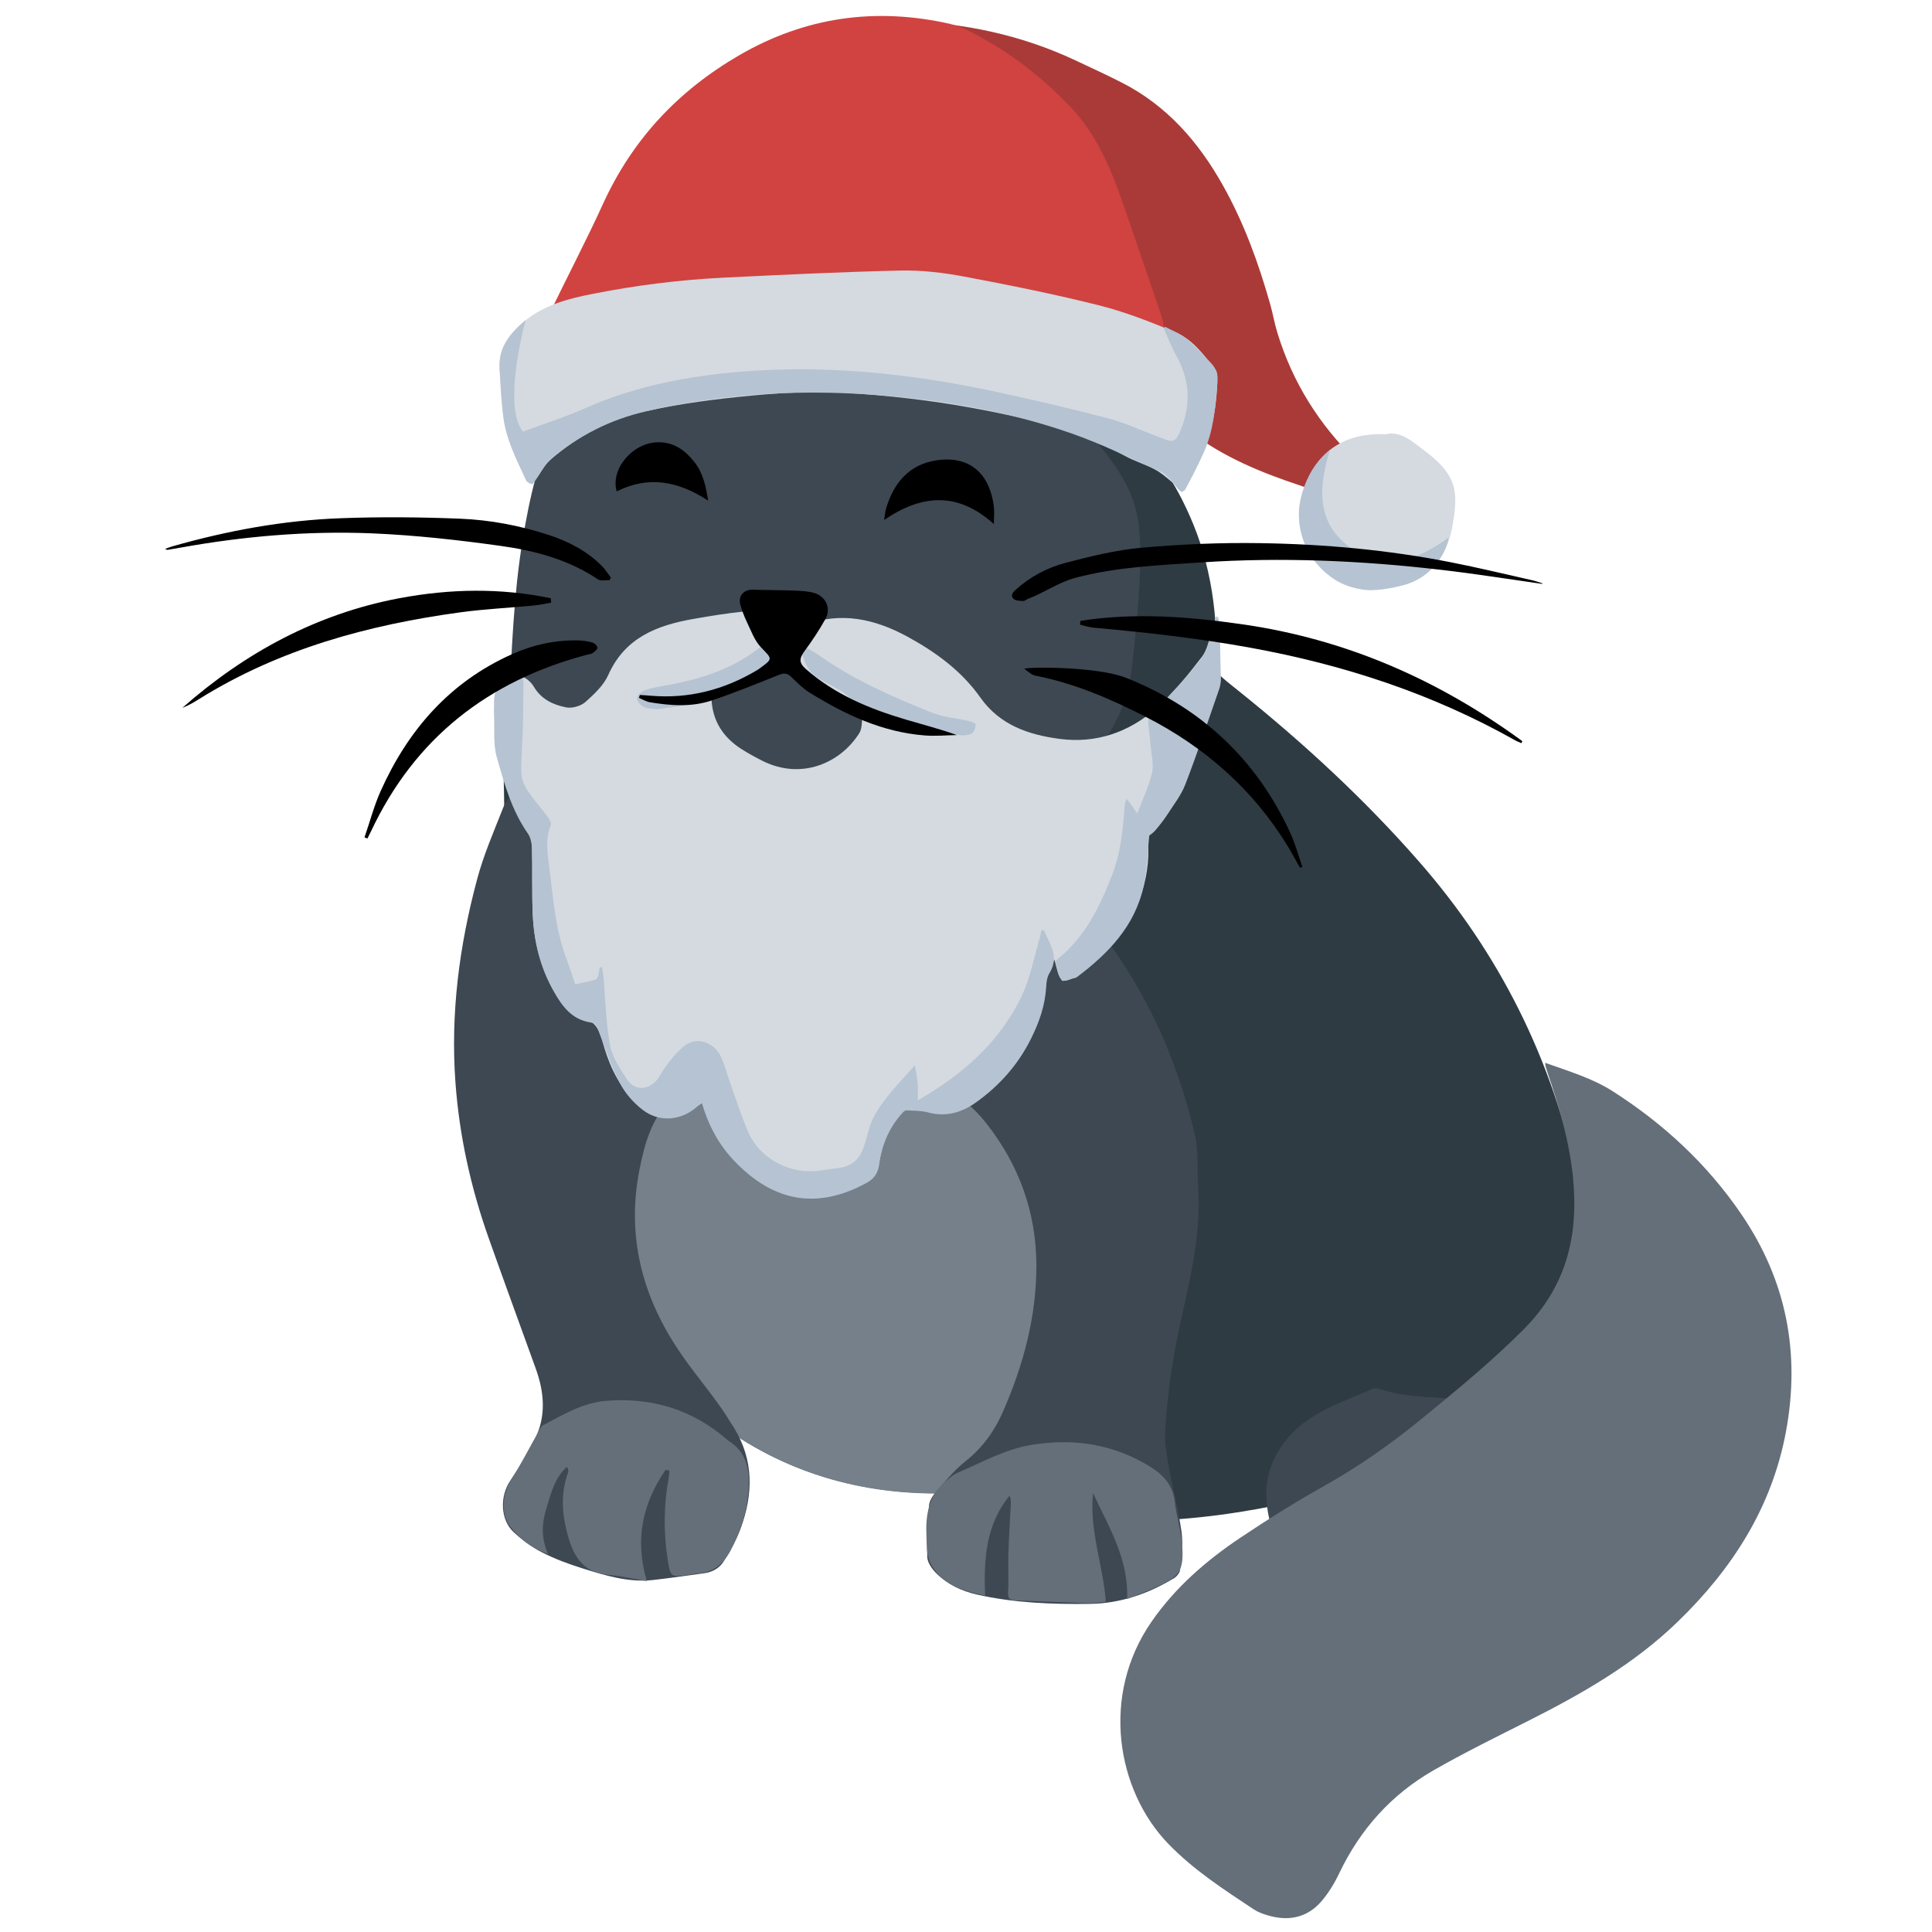 <svg version="1.2" baseProfile="tiny-ps" xmlns="http://www.w3.org/2000/svg" viewBox="0 0 512 512" width="512" height="512">
	<title>santa_chio-svg</title>
	<style>
		tspan { white-space:pre }
		.shp0 { fill: #3e4852 } 
		.shp1 { fill: #2e3b43 } 
		.shp2 { fill: #75808b } 
		.shp3 { fill: #656f79 } 
		.shp4 { fill: #d4dae0 } 
		.shp5 { fill: #b5c3d2 } 
		.shp6 { fill: #aa3a38 } 
		.shp7 { fill: #d04341 } 
		.shp8 { fill: #000000 } 
	</style>
	<g id="Слой_1">
		<path id="Layer" class="shp0" d="M218.34 239.16C214.54 239.16 210.75 239.16 206.96 239.16C205.44 238.99 203.93 238.79 202.39 238.67C194.56 238.08 187.02 236.49 180.1 232.53C164.21 223.44 150.95 211.29 138.43 198.14C135.4 194.97 134.61 191.93 134.83 187.72C135.62 172.74 136.07 157.76 138.53 142.93C140.36 131.84 142.79 120.92 147.87 110.77C148.34 109.85 148.79 108.64 149.58 108.19C152.86 106.34 156.13 103.96 159.7 103.19C167.14 101.58 174.75 100.2 182.34 99.95C198.18 99.4 214.05 99.8 229.89 99.58C246.21 99.33 262.17 101.53 278.04 105.05C292.25 108.19 303.06 115.62 310.62 128.15C314.69 134.86 317.07 142.11 319.18 149.51C321.75 158.58 321.75 167.94 321.9 177.24C321.9 177.84 321.7 178.48 321.43 179.03C316.3 189.5 309.73 198.96 301.18 206.9C297.7 210.15 293.84 212.99 289.94 215.74C280.27 222.55 270.68 229.41 258.78 232.23C249.58 234.41 240.53 237.21 231.06 238.05C226.84 238.42 222.6 238.79 218.34 239.16Z" />
		<path id="Layer" class="shp1" d="M281.51 105.77C285.36 107.5 289.27 109.13 293.07 110.97C304.13 116.31 310.47 125.9 315.23 136.57C321.01 149.51 322.85 163.35 322.27 177.44C322.18 180.09 320.49 182.86 318.95 185.24C313.92 193.06 309.06 201.16 301.77 207.18C295.4 212.43 288.63 217.2 281.86 221.93C278.61 224.21 275.04 226.09 271.45 227.78C257.79 234.16 243.35 237.6 228.28 238.37C218.59 238.87 208.94 239.02 199.27 237.88C193.25 237.18 187.39 235.77 181.94 233.05C174.82 229.51 167.61 225.84 162.05 220.2C154.17 212.23 144.6 206.01 137.73 196.98C136.29 195.09 134.48 193.36 135.18 190.64C135.25 190.39 135.38 190.17 135.43 190.04C137.81 192.25 140.34 194.25 142.47 196.65C148.29 203.24 155.34 208.02 163.29 211.63C174.55 216.76 185.93 221.54 198.08 224.06C216.7 227.95 234.9 226.07 252.75 219.75C255.26 218.86 257.81 218.1 260.36 217.35C270.5 214.36 279.53 209.23 287.29 202.2C295.05 195.17 299.02 186.03 300.11 175.56C301.3 164.12 302.71 152.73 301.97 141.2C301.67 136.42 300.41 131.99 298.13 127.8C294.7 121.51 290.02 116.22 285.13 111.09C283.74 109.63 282.43 108.07 281.09 106.56C281.22 106.29 281.36 106.01 281.51 105.77Z" />
		<path id="Layer" class="shp1" d="M133.39 195.02C137.29 198.54 140.88 201.85 144.55 205.07C155.39 214.65 167.01 223.02 180.4 228.69C187.72 231.79 195.55 232.01 203.36 232.11C221.88 232.36 239.78 228.86 257.26 223.05C263.49 220.97 268.79 217.25 274.1 213.61C280 209.58 285.75 205.32 291.36 200.89C293.39 199.28 294.9 196.98 296.56 194.9C297.88 193.26 299.12 191.55 300.18 189.75C302.81 185.32 305.39 180.81 307.87 176.28C308.46 175.19 309.03 174.74 310.27 174.87C312.51 175.11 314.76 175.21 316.99 175.34C318.95 175.44 320.49 176.03 321.93 177.59C323.84 179.7 326.19 181.43 328.42 183.24C345.46 196.93 361.5 211.71 375.9 228.15C397.4 252.63 411.46 280.91 418.13 312.77C420.31 323.22 421.25 333.82 421.4 344.51C421.45 347.28 421.85 350.06 422.25 352.8C422.89 357.36 421.63 361.37 418.55 364.61C416.54 366.72 414.16 368.53 411.73 370.16C393.68 382.19 374 390.51 352.97 395.66C339.71 398.9 326.32 401.55 312.65 402.57C299.24 403.56 285.88 403.11 272.49 402.4C272.14 402.37 271.79 402.3 271.35 402.22C271.45 401.9 271.45 401.63 271.6 401.43C272.64 399.87 273.06 398.21 272.04 396.5C270.95 394.7 269.17 394.05 267.16 394.25C265.07 394.45 263.02 394.97 260.91 395.17C237.7 397.27 215.73 393.73 195.77 380.91C194.49 380.09 193.07 379.35 191.61 378.9C190.72 378.63 189.35 378.65 188.73 379.17C188.11 379.69 187.82 381.1 188.01 381.97C188.31 383.28 189.03 384.57 189.77 385.71C190.44 386.75 191.39 387.61 192.45 388.83C191.76 388.68 191.31 388.68 190.94 388.51C183.92 385.51 176.88 382.51 169.89 379.42C168.65 378.88 167.48 377.93 166.52 376.97C154 364.39 146.01 349.56 144.18 331.71C144.08 330.77 143.63 329.83 143.19 328.99C140.61 324.16 137.41 319.58 135.55 314.5C133.69 309.38 132.77 303.83 132.1 298.39C130.67 286.58 131.76 274.72 132.62 262.93C134.16 242.48 133.89 222.03 133.37 201.58C133.32 199.82 133.29 198.09 133.29 196.33C133.27 196.01 133.32 195.71 133.39 195.02Z" />
		<path id="Layer" class="shp2" d="M270.75 402.4C271.12 401.85 271.3 401.55 271.5 401.28C273.6 398.01 271.97 394.6 268.07 394.35C266.49 394.25 264.88 394.67 263.29 394.84C239.41 397.77 216.87 394.2 196.2 381.25C194.78 380.36 193.27 379.54 191.71 379C190.84 378.7 189.35 378.63 188.83 379.15C188.19 379.77 187.79 381.35 188.16 382.12C189.15 384.15 190.57 385.98 191.86 387.86C192.11 388.23 192.48 388.56 192.63 389.2C190.62 388.46 188.56 387.79 186.58 386.95C181.67 384.87 176.71 382.86 171.95 380.48C169.37 379.2 167.06 377.27 164.88 375.36C163.84 374.47 163.05 373.03 162.65 371.67C157.67 354.79 155.68 337.58 157.1 319.95C157.99 308.98 159.87 298.29 164.48 288.21C168.1 280.24 172.69 273.01 180.3 268.23C187 264.02 194.19 261.57 202.25 262.51C203.01 262.61 204.06 262.21 204.63 261.69C217.92 249.39 236.56 248.89 250.32 260.65C252.28 262.34 254.21 264.15 255.8 266.18C266.81 280.41 277.05 295.17 283.72 311.98C295.47 341.56 294.6 370.9 280.87 399.77C279.8 402 278.61 403.24 275.96 402.69C274.4 402.4 272.69 402.49 270.75 402.4Z" />
		<g id="Layer">
			<g id="Layer">
				<path id="Layer" class="shp0" d="M317.51 314.38C318.31 325.97 315.83 337.13 313.32 348.27C311.02 358.47 309.36 368.75 308.79 379.17C308.61 382.14 309.11 385.19 309.63 388.13C310.7 394.13 312.28 400.02 313.13 406.03C313.57 409.28 313.05 412.69 312.73 416.01C312.65 416.8 311.86 417.79 311.12 418.24C304.22 422.4 296.89 424.95 288.7 425.05C278.64 425.17 268.67 424.8 258.8 422.55C254.74 421.61 251.09 419.87 248.14 416.95C247 415.81 245.81 414.13 245.74 412.67C245.59 408.09 245.81 403.48 246.21 398.93C246.33 397.59 247.32 396.18 248.26 395.12C250.67 392.39 253 389.5 255.83 387.27C260.34 383.73 263.54 379.25 265.77 374.17C271.22 361.74 274.72 348.79 274.65 335.1C274.57 321.31 270.11 308.96 261.7 298.09C257.71 292.91 252.6 288.95 246.78 286.01C245.29 285.24 243.68 284.37 242.09 284.22C237.97 283.85 234.92 281.55 231.58 279.52C218.11 271.4 204.48 272.19 191.34 280.11C186.35 283.11 181.91 287.2 177.77 291.31C172.67 296.38 170.78 303.26 169.44 310.1C166.12 327.13 169.94 342.8 179.39 357.16C182.68 362.19 186.58 366.84 190.12 371.72C191.68 373.87 193.12 376.13 194.51 378.38C199.79 386.92 199.62 395.93 196.3 404.99C195.18 408.04 193.52 410.91 191.83 413.71C190.72 415.54 188.83 416.63 186.6 416.93C182.01 417.55 177.45 418.24 172.87 418.74C166.42 419.4 160.34 417.5 154.32 415.62C150.65 414.48 147 413.12 143.58 411.36C140.88 409.97 138.33 408.09 136.12 406.03C132.57 402.74 132.45 396.53 135.18 392.47C137.56 388.93 139.81 385.26 141.72 381.45C144.8 375.31 144.25 368.97 141.97 362.66C137.83 351.2 133.64 339.76 129.57 328.29C124.81 314.9 121.74 301.13 120.7 286.92C119.36 268.6 121.71 250.68 126.43 233.05C128.16 226.54 130.91 220.25 133.39 213.94C134.91 210.07 138.03 208.61 141.2 209.88C143.16 210.64 144.4 212 144.8 214.18C144.92 214.85 145.49 215.74 146.09 215.99C158.34 220.87 167.29 233.47 180.48 235.48C191.66 237.18 207.92 247.14 219.23 247.26C230.46 247.38 244.22 246.02 255.45 246C259.02 246 259.89 236.09 263.46 236.32C265.15 236.42 265.17 231.74 266.84 231.64C272.61 231.27 277.82 232.43 281.98 236.71C285.23 240.08 288.8 243.22 291.65 246.91C304 262.93 312.03 281.06 316.65 300.64C317.64 305 317.24 309.75 317.51 314.38Z" />
				<path id="Layer" class="shp0" d="M335.59 394.92C335.86 387.94 339.98 380.26 348.11 375.29C352.9 372.34 358.35 370.43 363.53 368.13C364.05 367.88 364.82 367.86 365.37 368.03C372.04 370.33 379.05 370.16 385.95 370.73C388.05 370.9 390.16 370.95 392.24 370.95C393.98 370.95 394.53 371.79 394.43 373.45C394.08 379.44 390.06 384.05 384.06 384.99C382.4 385.26 381.16 385.91 379.9 387.05C378.38 388.41 376.33 389.17 374.54 390.24C372.26 391.58 369.88 392.79 367.77 394.35C365.69 395.88 365 398.14 365.74 400.74C366.14 402.15 366.56 403.56 366.85 404.99C368 410.22 365.54 414.5 360.81 416.19C347.59 420.89 335.29 412.03 335.59 394.92Z" />
			</g>
		</g>
		<g id="Layer">
			<g id="Layer">
				<path id="Layer" class="shp3" d="M176.39 389.5C170.41 398.26 168.08 407.82 171.43 419.01C167.63 418.39 164.46 417.62 161.21 417.35C154.07 416.73 151.74 411.9 150.2 405.86C148.86 400.54 148.67 395.39 150.55 390.21C150.7 389.82 150.58 389.3 150.25 388.73C147 391.6 146.09 395.59 144.87 399.5C143.58 403.58 143.34 407.55 145.24 411.83C140.83 410.24 137.56 407.77 135.1 404.4C132.62 401.01 133.14 395.86 135.38 392.32C138.05 388.09 140.34 383.58 142.81 379.2C143.11 378.68 143.41 377.98 143.88 377.74C149.24 374.86 154.47 371.72 160.79 371.22C172.79 370.31 183.38 373.53 192.53 381.38C192.68 381.52 192.82 381.7 193 381.8C197.73 384.69 198.68 389.2 198.4 394.3C198.08 400.29 196.35 405.86 193.52 411.09C191.66 414.5 188.88 416.85 184.69 417C183.92 417.03 183.18 417.28 182.41 417.37C177.75 417.97 177.65 417.97 176.93 413.26C175.84 406.08 175.87 398.88 177.2 391.72C177.33 391.08 177.35 390.41 177.4 389.74C177.08 389.67 176.73 389.6 176.39 389.5Z" />
				<path id="Layer" class="shp3" d="M293.07 424.48C291.36 424.65 290.04 424.93 288.73 424.88C282.16 424.65 275.56 424.33 268.99 424.11C267.45 424.06 267.06 423.51 267.16 421.9C267.36 418.56 267.13 415.17 267.23 411.83C267.36 407.45 267.65 403.06 267.88 398.68C267.9 397.91 267.88 397.15 267.58 396.33C261.23 404.03 260.69 413.21 261.06 422.85C254.91 421.56 249.45 419.85 246.6 414.3C245.54 412.2 245.61 409.43 245.51 406.95C245.26 401.55 246.08 396.43 250.5 392.64C251.54 391.75 252.63 390.78 253.87 390.26C260.29 387.52 266.44 384 273.48 382.89C284.64 381.1 295.15 382.71 304.82 388.7C308.27 390.83 310.82 393.56 311.32 397.94C311.74 401.8 313.03 405.61 313.3 409.48C313.77 416.24 312.65 417.79 306.53 420.54C304 421.68 301.4 422.67 298.7 423.76C299.12 413.07 293.81 404.6 289.67 395.69C288.63 405.47 292.3 414.65 293.07 424.48Z" />
			</g>
		</g>
		<path id="Layer" class="shp3" d="M409.48 281.65C415.82 283.93 422 285.73 427.48 289.25C440.94 297.87 452.42 308.51 461.44 321.73C473.45 339.31 477.16 358.6 473.3 379.39C469.55 399.52 459.06 415.81 444.54 429.85C432.93 441.09 419.15 448.92 404.86 456.12C396.48 460.35 388.03 464.49 379.87 469.17C368.74 475.56 360.51 484.74 354.95 496.35C353.71 498.98 352.15 501.55 350.27 503.78C346.4 508.31 341.34 509.25 335.74 507.52C334.55 507.15 333.31 506.7 332.27 506.01C324.33 500.74 316.37 495.61 309.63 488.65C295.97 474.54 291.55 449.39 305.19 429.73C311.49 420.64 319.7 413.54 328.77 407.47C335.94 402.67 343.25 398.09 350.76 393.88C360.06 388.68 368.69 382.61 376.9 375.88C386.12 368.33 395.32 360.78 403.77 352.31C415.1 340.95 418.43 327.43 416.84 311.9C415.87 302.32 413.17 293.29 410.12 284.3C409.95 283.78 409.77 283.23 409.62 282.69C409.55 282.54 409.55 282.32 409.48 281.65Z" />
	</g>
	<g id="Слой_2">
		<path id="Layer" fill-rule="evenodd" class="shp4" d="M186.13 292.27C183.87 293.46 181.94 294.94 179.78 295.51C174.85 296.85 170.71 294.97 167.44 291.26C163.44 286.77 161.06 281.33 159.58 275.66C158.61 272.04 156.97 270.14 153.38 269.37C152.09 269.1 150.75 267.98 149.88 266.89C144.15 259.64 141.55 251.22 141.18 242.11C140.93 236.19 141.13 230.25 140.98 224.31C140.95 223.05 140.63 221.59 139.94 220.57C135.62 214.41 133.62 207.28 131.66 200.24C130.67 196.73 131.14 192.82 130.96 189.08C130.91 188.01 130.96 186.95 130.94 185.88C130.84 182.81 134.48 178.66 137.51 179.05C138.95 179.22 140.68 180.61 141.45 181.95C143.46 185.36 146.63 186.8 150.1 187.47C151.67 187.77 153.92 187.1 155.11 186.06C157.47 183.98 159.97 181.63 161.21 178.85C165.65 168.9 174.23 165.68 183.9 164C188.29 163.23 192.68 162.51 197.09 162.07C198.92 161.89 200.93 162.19 202.64 162.83C204.13 163.38 205.4 163.6 206.91 163.21C209.71 162.46 212.14 162.88 213.35 165.58C222.95 162.02 231.85 164.07 240.26 168.6C247.82 172.69 254.76 177.71 259.82 184.87C264.95 192.12 272.51 194.72 280.79 195.81C290.51 197.1 299.14 194.05 306.33 187.79C310.92 183.81 314.79 178.88 318.53 174.05C320.07 172.04 320.49 169.15 321.36 166.65C321.73 165.58 321.95 164.44 322.23 163.35C322.42 163.38 322.62 163.4 322.82 163.4C322.94 164.15 323.17 164.86 323.19 165.61C323.32 170.34 323.44 175.07 323.49 179.79C323.49 180.61 323.34 181.48 323.07 182.27C320.12 190.74 317.32 199.25 314.09 207.6C312.95 210.57 310.82 213.17 309.08 215.89C308.29 217.13 307.35 218.29 306.41 219.43C305.79 220.15 305.02 220.74 304.05 221.61C304.7 226.31 304.18 231.37 302.69 236.27C299.76 245.92 293.24 252.83 285.33 258.65C285.28 258.7 285.21 258.7 285.13 258.75C281.76 260.63 280.94 260.28 280.03 256.59C279.9 256.05 279.75 255.5 279.43 254.27C278.54 256.52 277.35 258.25 277.27 260.04C276.73 270.26 272.22 278.6 265.4 285.86C263.14 288.26 260.49 290.36 257.79 292.27C254.21 294.8 250.25 295.59 245.88 294.4C244.07 293.9 242.09 293.98 240.21 293.86C239.91 293.83 239.51 294.18 239.26 294.45C235.64 298.36 233.69 303.04 232.97 308.29C232.67 310.54 231.68 312.03 229.52 313.17C215.81 320.52 204.7 317.57 194.91 307.57C190.64 303.19 187.79 297.94 186.13 292.27ZM188.91 182.84C188.76 184.05 188.54 184.87 188.58 185.69C188.96 191.28 191.76 195.44 196.39 198.44C198.23 199.63 200.16 200.67 202.12 201.66C212.29 206.73 222.58 202.35 227.69 194.35C228.38 193.29 228.38 191.7 228.5 190.37C228.6 189.43 228.38 188.46 228.28 187.39C227.07 186.75 225.63 186.13 224.34 185.29C222.16 183.88 220.17 182.2 217.94 180.88C214.57 178.9 211.07 177.1 210.65 172.09C209.09 173.36 207.58 174.03 206.93 175.19C205.2 178.28 202.72 179.97 199.27 180.61C195.75 181.23 192.25 182.1 188.91 182.84Z" />
		<g id="Layer">
			<g id="Layer">
				<path id="Layer" class="shp5" d="M276.63 246.54C278.19 250.13 280.82 253.5 278.14 257.86C277.47 258.92 277.3 260.38 277.22 261.67C276.98 266.5 275.36 270.95 273.26 275.21C269.84 282.12 264.85 287.76 258.55 292.22C254.74 294.9 250.62 296.08 245.91 294.8C244.1 294.3 242.12 294.38 240.23 294.25C239.93 294.23 239.51 294.55 239.26 294.82C235.64 298.73 233.69 303.41 232.97 308.66C232.67 310.91 231.68 312.4 229.52 313.56C215.66 321.04 204.33 317.82 194.63 307.7C190.49 303.39 187.74 298.24 186.01 292.32C185.51 292.69 185.09 292.94 184.77 293.24C180.58 297.02 174.65 297.57 170.19 294.03C167.86 292.2 165.7 289.77 164.36 287.17C162.08 282.74 160.42 277.99 158.66 273.28C158.24 272.12 157.89 271.18 156.6 270.98C151.54 270.24 148.96 266.67 146.68 262.61C143.11 256.3 141.48 249.49 141.18 242.33C140.93 236.54 141.13 230.75 140.98 224.95C140.93 223.54 140.63 221.93 139.84 220.82C135.57 214.7 133.64 207.65 131.66 200.69C130.67 197.25 131.14 193.39 130.96 189.72C130.91 188.81 130.89 187.89 130.96 186.97C131.06 185.69 130.79 183.9 131.53 183.21C133.17 181.65 135.25 180.44 137.31 179.45C138.55 178.85 138.72 180.17 138.72 181.11C138.67 185.22 138.67 189.3 138.55 193.41C138.45 197.22 138.05 201.04 138.15 204.85C138.2 206.43 138.92 208.17 139.81 209.5C141.48 212.03 143.53 214.28 145.34 216.73C145.74 217.25 146.16 218.19 145.96 218.69C144.55 222.08 145 225.5 145.44 228.94C146.56 237.33 147.03 245.85 150.05 253.9C150.9 256.15 151.62 258.43 152.43 260.85C154.22 260.46 156.01 260.13 157.74 259.66C158.09 259.57 158.39 259 158.51 258.57C158.73 257.86 158.81 257.09 158.93 256.35C159.13 256.35 159.33 256.32 159.53 256.32C159.65 257.19 159.85 258.05 159.92 258.92C160.47 264.96 160.57 271.08 161.66 276.99C162.25 280.16 164.29 283.21 166.12 286.01C168.48 289.57 172.69 288.8 174.82 285.14C176.46 282.32 178.59 279.62 181.02 277.44C184.25 274.52 189.15 275.96 191.09 280.11C192.08 282.29 192.65 284.65 193.47 286.9C195.01 291.23 196.42 295.61 198.2 299.82C201.2 307.03 209.54 311.43 217.25 310.22C218.93 309.95 220.62 309.75 222.28 309.53C225.55 309.11 227.73 307.32 228.8 304.23C229.22 302.97 229.69 301.7 229.97 300.39C231.38 293.76 237.43 288.04 242.44 282.32C242.74 284.05 243.08 285.54 243.18 287.05C243.31 288.58 243.21 290.12 243.21 291.6C255.08 284.82 265.03 276.15 270.88 263.72C273.06 259.07 274 253.8 275.49 248.8C275.71 248.08 275.81 247.31 275.98 246.57C276.18 246.54 276.41 246.54 276.63 246.54Z" />
				<path id="Layer" class="shp5" d="M322.8 163.75C322.94 164.47 323.17 165.21 323.19 165.93C323.34 170.73 323.44 175.51 323.51 180.31C323.51 181.13 323.32 182 323.04 182.79C320.12 191.18 317.32 199.6 314.12 207.89C313 210.79 310.97 213.37 309.26 216.02C308.34 217.43 307.27 218.76 306.18 220.05C305.66 220.67 304.94 221.14 304.57 221.44C304.08 225.97 304 230.5 303.06 234.86C300.78 245.4 293.74 252.66 285.43 258.92C285.33 259 285.18 259.09 285.06 259.12C283.79 259.42 281.66 260.23 281.41 259.86C280.5 258.45 280.17 256.67 279.7 254.98C279.65 254.79 280 254.39 280.25 254.17C287.51 248.4 291.38 240.45 294.65 232.08C296.86 226.46 297.56 220.6 297.95 214.68C298 213.99 298.08 213.27 298.2 212.57C298.22 212.4 298.4 212.25 298.7 211.78C299.66 213.14 300.53 214.38 301.4 215.59C302.74 212.03 304.4 208.54 305.29 204.87C305.81 202.72 305.17 200.27 304.97 197.94C304.82 195.96 304.6 194.01 304.32 192.05C304.13 190.66 304.65 189.82 305.64 188.78C310 184.2 314.42 179.6 318.31 174.59C319.94 172.49 320.39 169.47 321.31 166.82C321.68 165.81 321.88 164.72 322.15 163.68C322.4 163.73 322.6 163.75 322.8 163.75Z" />
			</g>
			<path id="Layer" class="shp5" d="M212.61 173.43C211.99 173.73 211.37 174 210.75 174.27C210.6 174.2 210.43 174.1 210.28 174.03C210.58 173.28 210.68 172.27 211.25 171.85C211.79 171.45 212.91 171.38 213.58 171.65C214.92 172.24 216.18 173.08 217.4 173.93C226.52 180.29 236.61 184.72 246.85 188.83C249.95 190.07 253.45 190.32 256.74 191.08C257.41 191.23 258.55 191.68 258.55 191.93C258.5 192.74 258.23 193.88 257.64 194.28C256.84 194.8 255.63 194.97 254.66 194.85C250.52 194.28 246.4 193.63 242.31 192.82C235.35 191.38 229.2 188.26 223.72 183.73C222.33 182.57 220.57 181.87 218.98 180.96C214.82 178.68 214.05 177.76 212.61 173.43Z" />
			<path id="Layer" class="shp5" d="M174.28 187.96C172.84 187.77 171.63 187.84 170.66 187.37C169.84 186.97 168.9 186.01 168.82 185.19C168.75 184.55 169.69 183.38 170.46 183.09C172.07 182.44 173.86 182.1 175.59 181.8C185.41 180.14 194.73 177.29 202.49 170.66C204.25 169.15 206.29 169.35 207.43 170.76C208.49 172.09 208.37 174.1 206.68 175.49C202.64 178.8 198.5 181.95 193.22 183.21C189.63 184.08 186.2 185.64 182.63 186.58C179.78 187.32 176.88 187.54 174.28 187.96Z" />
		</g>
		<g id="Layer">
			<path id="Layer" class="shp6" d="M240.26 5.62C255.4 6.09 270.6 9.23 284.98 15.99C289.08 17.92 293.22 19.81 297.23 21.86C309.21 27.95 317.61 37.58 324.08 49.12C329.66 59.05 333.51 69.67 336.61 80.59C337.32 83.09 337.75 85.69 338.52 88.19C342.53 101.31 349.6 112.6 359.47 122.11C360.48 123.1 362.09 123.69 363.53 124.01C366.53 124.66 367.97 125.8 368 128.2C368.02 130.5 366.48 132.09 363.71 132.65C359.86 133.45 356.22 132.43 352.65 131.29C342.14 127.95 331.62 124.61 322.05 118.89C314.91 114.61 308.89 109.16 303.63 102.75C301.27 99.85 298.84 96.98 296.34 94.21C291.31 88.58 287.41 82.2 283.62 75.71C278.24 66.55 271.82 58.31 262.37 52.81C255.7 48.95 249.33 44.59 242.69 40.68C238.92 38.45 234.7 36.96 231.01 34.66C226.4 31.79 221.96 28.6 217.74 25.18C215.66 23.5 213.97 21.12 212.66 18.77C210.4 14.73 211.69 10.52 215.98 8.71C219.06 7.43 222.48 6.76 225.8 6.39C230.36 5.82 234.97 5.87 240.26 5.62Z" />
			<path id="Layer" class="shp7" d="M313.03 113.54C308.32 111.98 304.13 110.55 299.89 109.23C282.65 103.89 264.93 101.68 246.95 101.01C242.09 100.84 237.26 100.07 232.42 99.58C230.81 99.4 229.17 99.21 227.56 99.18C226.74 99.18 225.6 99.33 225.21 99.85C223.37 102.23 220.87 101.58 218.59 101.38C207.97 100.39 197.31 99.58 186.9 102.05C176.11 104.63 165.5 107.9 154.91 111.16C152.21 112.01 149.81 113.86 147.33 115.35C144.6 116.96 143.43 116.61 142.05 113.71C141.35 112.25 140.41 110.92 139.72 109.48C137.63 105.22 138.85 100.96 140.11 96.88C141.48 92.52 143.21 88.24 145.17 84.1C149.96 74.03 155.19 64.15 159.82 54C167.61 36.94 179.71 24.04 195.92 14.63C213.45 4.46 232.05 1.91 251.61 6.29C255.43 7.16 259.05 9.36 262.5 11.36C270.36 15.97 277.35 21.71 283.65 28.3C291.28 36.32 295.05 46.37 298.52 56.6C301.52 65.41 304.6 74.23 307.57 83.04C308.02 84.35 308.54 85.84 308.37 87.15C307.77 92 309.36 96.51 310.35 101.11C311.12 105.1 312.03 109.08 313.03 113.54Z" />
			<g id="Layer">
				<path id="Layer" class="shp4" d="M313.1 130.5C312.26 129.56 311.56 128.57 310.67 127.83C309.18 126.59 307.7 125.28 306.01 124.39C303.46 123.02 300.63 122.21 298.1 120.8C285.51 113.89 271.67 110.69 257.76 108.12C246.73 106.09 235.5 104.83 224.29 104.11C215.91 103.59 207.43 104.06 199.05 104.85C189.7 105.74 180.3 106.93 171.18 108.99C161.83 111.09 153.2 115.4 145.86 121.79C144.23 123.22 143.21 125.35 141.9 127.13C141.6 127.53 141.15 128.32 141 128.27C140.41 128.07 139.59 127.73 139.37 127.21C137.43 122.43 135.05 117.75 133.89 112.8C132.72 107.82 132.67 102.57 132.38 97.45C132.05 91.75 135.4 87.89 139.54 84.67C144.6 80.76 150.62 79.15 156.77 77.94C168.45 75.61 180.25 74.13 192.13 73.56C207.6 72.81 223.1 72.05 238.59 71.7C244.2 71.58 249.9 72.24 255.43 73.28C267.45 75.54 279.46 77.96 291.31 80.93C298.2 82.67 304.92 85.32 311.49 88.04C316.08 89.95 319.05 94.08 322.08 97.89C322.47 98.39 322.62 99.23 322.62 99.9C322.57 110.69 319.67 120.67 313.89 129.81C313.84 129.98 313.65 130.08 313.1 130.5Z" />
				<path id="Layer" class="shp4" d="M367.23 115.08C371.17 114.16 374.19 116.91 377.34 119.31C380.96 122.03 384.48 125.15 385.38 129.66C386.02 132.85 385.45 136.39 384.86 139.69C384.01 144.34 382 148.57 378.33 151.79C373.43 156.1 360.83 158.53 353.54 153.53C347.69 149.54 341.96 140.63 345.09 130.67C348.43 120.08 355.87 114.56 367.23 115.08Z" />
			</g>
			<g id="Layer">
				<path id="Layer" class="shp5" d="M139.29 84.8C135.45 99.73 135.33 110.77 138.62 114.38C144.25 112.28 149.91 110.5 155.31 108.09C166.64 103.07 178.54 100.44 190.74 99.06C216.3 96.14 241.5 98.83 266.46 104.38C275.64 106.41 284.84 108.52 293.91 110.94C298.47 112.15 302.79 114.21 307.22 115.87C307.89 116.12 308.54 116.36 309.21 116.61C310.89 117.21 311.71 116.64 312.48 114.93C315.63 107.92 315.58 101.16 311.81 94.4C310.5 92.08 309.53 89.55 308.41 87.1C308.51 86.93 308.64 86.75 308.74 86.58C310.57 87.57 312.63 88.34 314.24 89.65C316.65 91.63 318.73 93.96 320.91 96.19C322.32 97.62 322.77 99.31 322.62 101.41C322.1 107.77 321.66 114.14 318.95 120.03C317.51 123.17 315.85 126.22 314.32 129.31C313.75 130.48 313.03 130.53 312.21 129.61C311.54 128.87 311.02 128.02 310.35 127.31C309.58 126.51 308.79 125.55 307.82 125.1C299.89 121.59 292.05 117.68 283.87 114.83C268.22 109.38 252.01 106.34 235.52 104.93C213.87 103.07 192.33 104.03 171.15 108.99C161.81 111.16 153.18 115.45 145.86 121.86C144.23 123.3 143.24 125.43 141.92 127.23C141.62 127.63 141.23 128.35 140.98 128.3C140.43 128.2 139.72 127.83 139.49 127.36C136.79 121.69 133.89 116.04 133.29 109.65C132.92 105.72 132.65 101.76 132.4 97.82C132.03 92.27 135.08 88.54 139.29 84.8Z" />
				<path id="Layer" class="shp5" d="M383.94 142.41C382.8 148.57 377.49 153.95 371.37 155.16C367.82 155.85 364.38 156.87 360.68 156.17C348.9 154.02 341.71 142.24 345.09 130.7C346.4 126.24 348.58 122.43 352.47 119.19C349.25 129.46 348.83 139.07 358.47 145.55C367.5 151.62 376.05 148.23 383.94 142.41Z" />
			</g>
		</g>
	</g>
	<g id="Слой_3">
		<g id="Layer">
			<path id="Layer" class="shp8" d="M169.57 184.18C170.51 184.23 171.48 184.28 172.42 184.37C182.53 185.24 191.88 182.81 200.56 177.64C200.81 177.49 201.03 177.34 201.25 177.19C204.92 174.5 204.7 174.72 201.65 171.52C199.94 169.74 199.05 167.14 197.93 164.84C197.24 163.4 196.67 161.87 196.22 160.33C195.53 157.96 197.06 156.2 199.54 156.27C203.26 156.4 206.96 156.37 210.68 156.52C212.41 156.6 214.22 156.67 215.86 157.17C218.93 158.11 220.3 161.28 218.73 164.07C217.1 166.99 215.24 169.79 213.25 172.49C211.77 174.5 211.69 175.66 213.58 177.32C221.29 184.08 230.51 187.89 240.21 190.74C244.62 192.05 249.11 193.19 253.59 194.8C250.74 194.85 247.89 195.12 245.07 194.9C233.78 194.03 223.87 189.33 214.44 183.48C212.63 182.34 211.1 180.74 209.54 179.25C208.49 178.28 207.58 178.38 206.34 178.88C200.49 181.21 194.66 183.61 188.68 185.61C183.33 187.42 177.75 187.02 172.25 186.11C171.23 185.93 170.29 185.34 169.32 184.94C169.39 184.7 169.49 184.45 169.57 184.18Z" />
			<path id="Layer" class="shp8" d="M408.71 154.74C399.83 153.48 390.95 152.06 382.05 151.03C360.88 148.55 339.68 147.63 318.41 149.04C307.13 149.79 295.87 150.23 284.91 153.15C280.6 154.29 276.5 157.19 272.31 158.75C271.92 158.9 271.55 159.29 271.17 159.27C270.31 159.22 269.24 159.24 268.67 158.75C267.7 157.93 268.32 157.07 269.14 156.32C272.96 152.86 277.47 150.46 282.36 149.17C288.98 147.44 295.72 145.75 302.51 145.16C312.98 144.22 323.51 143.77 334.03 143.94C350.94 144.19 367.77 145.73 384.41 148.99C391.7 150.43 398.94 152.16 406.18 153.8C407.05 154 407.91 154.34 408.76 154.59C408.76 154.64 408.73 154.69 408.71 154.74Z" />
			<path id="Layer" class="shp8" d="M286.32 164.54C300.6 162.29 314.94 163.4 329.14 165.43C356.66 169.37 381.16 180.12 403.43 196.41C403.35 196.58 403.28 196.78 403.2 196.95C402.61 196.68 401.99 196.46 401.42 196.13C379.6 183.85 356.22 176.2 331.62 171.7C317.71 169.15 303.73 167.59 289.7 166.33C288.53 166.23 287.36 165.81 286.2 165.53C286.25 165.21 286.27 164.86 286.32 164.54Z" />
			<path id="Layer" class="shp8" d="M344.49 229.95C343.4 228.02 342.38 226.07 341.24 224.21C332.04 209.16 319.3 197.99 303.63 189.97C294.28 185.19 284.74 181.08 274.37 179.05C273.31 178.85 272.39 177.86 271.42 177.24C272.49 176.7 290.86 176.6 298.47 179.65C318.38 187.57 332.99 201.26 341.96 220.77C343.28 223.64 344.09 226.74 345.14 229.73C344.94 229.78 344.71 229.88 344.49 229.95Z" />
			<path id="Layer" class="shp8" d="M161.58 153.75C160.54 153.7 159.23 154.05 158.48 153.55C150.65 148.28 141.72 145.92 132.62 144.66C121.32 143.08 109.91 141.82 98.51 141.34C81.52 140.65 64.59 142.11 47.83 145.13C46.71 145.33 45.62 145.5 44.51 145.7C44.31 145.73 44.08 145.7 43.79 145.45C44.36 145.26 44.9 145.01 45.5 144.84C60.2 140.63 75.15 137.88 90.42 137.33C100.91 136.94 111.45 137.04 121.94 137.46C129.85 137.78 137.68 139.26 145.27 141.72C150.6 143.45 155.51 145.97 159.5 149.99C160.39 150.88 161.09 152.02 161.88 153.03C161.76 153.23 161.66 153.5 161.58 153.75Z" />
			<path id="Layer" class="shp8" d="M146.06 159.72C144.48 159.99 142.89 160.33 141.28 160.48C134.86 161.1 128.41 161.4 122.01 162.27C97.54 165.61 74.06 172 52.86 185.19C51.4 186.11 49.94 186.97 48.32 187.59C64.96 172.94 83.95 162.66 105.85 158.53C119.16 156.03 132.62 155.75 145.96 158.55C146.01 158.95 146.04 159.32 146.06 159.72Z" />
			<path id="Layer" class="shp8" d="M96.6 221.91C98.01 217.82 99.1 213.61 100.86 209.68C108.13 193.44 119.19 180.74 135.7 173.36C141.25 170.88 147.15 169.57 153.28 169.72C154.52 169.74 155.81 169.94 157 170.29C157.57 170.46 158.29 171.15 158.34 171.65C158.36 172.09 157.59 172.69 157.07 173.06C156.7 173.33 156.15 173.36 155.66 173.48C129.4 180.41 109.89 195.61 98.28 220.4C97.99 221.02 97.66 221.61 97.37 222.21C97.12 222.13 96.87 222.03 96.6 221.91Z" />
			<path id="Layer" class="shp8" d="M263.39 138.89C253.99 130.4 244.47 130.85 234.31 137.8C234.55 136.37 234.58 135.55 234.8 134.81C236.81 128.05 240.85 123.15 248.04 122.01C256 120.75 262.05 124.48 263.36 134.07C263.56 135.55 263.39 137.11 263.39 138.89Z" />
			<path id="Layer" class="shp8" d="M187.67 132.68C179.66 127.43 171.77 126.02 163.44 130.23C161.71 124.34 167.61 117.3 174.35 117.21C178.57 117.13 181.52 119.31 183.97 122.38C186.23 125.18 187.02 128.57 187.67 132.68Z" />
		</g>
	</g>
</svg>